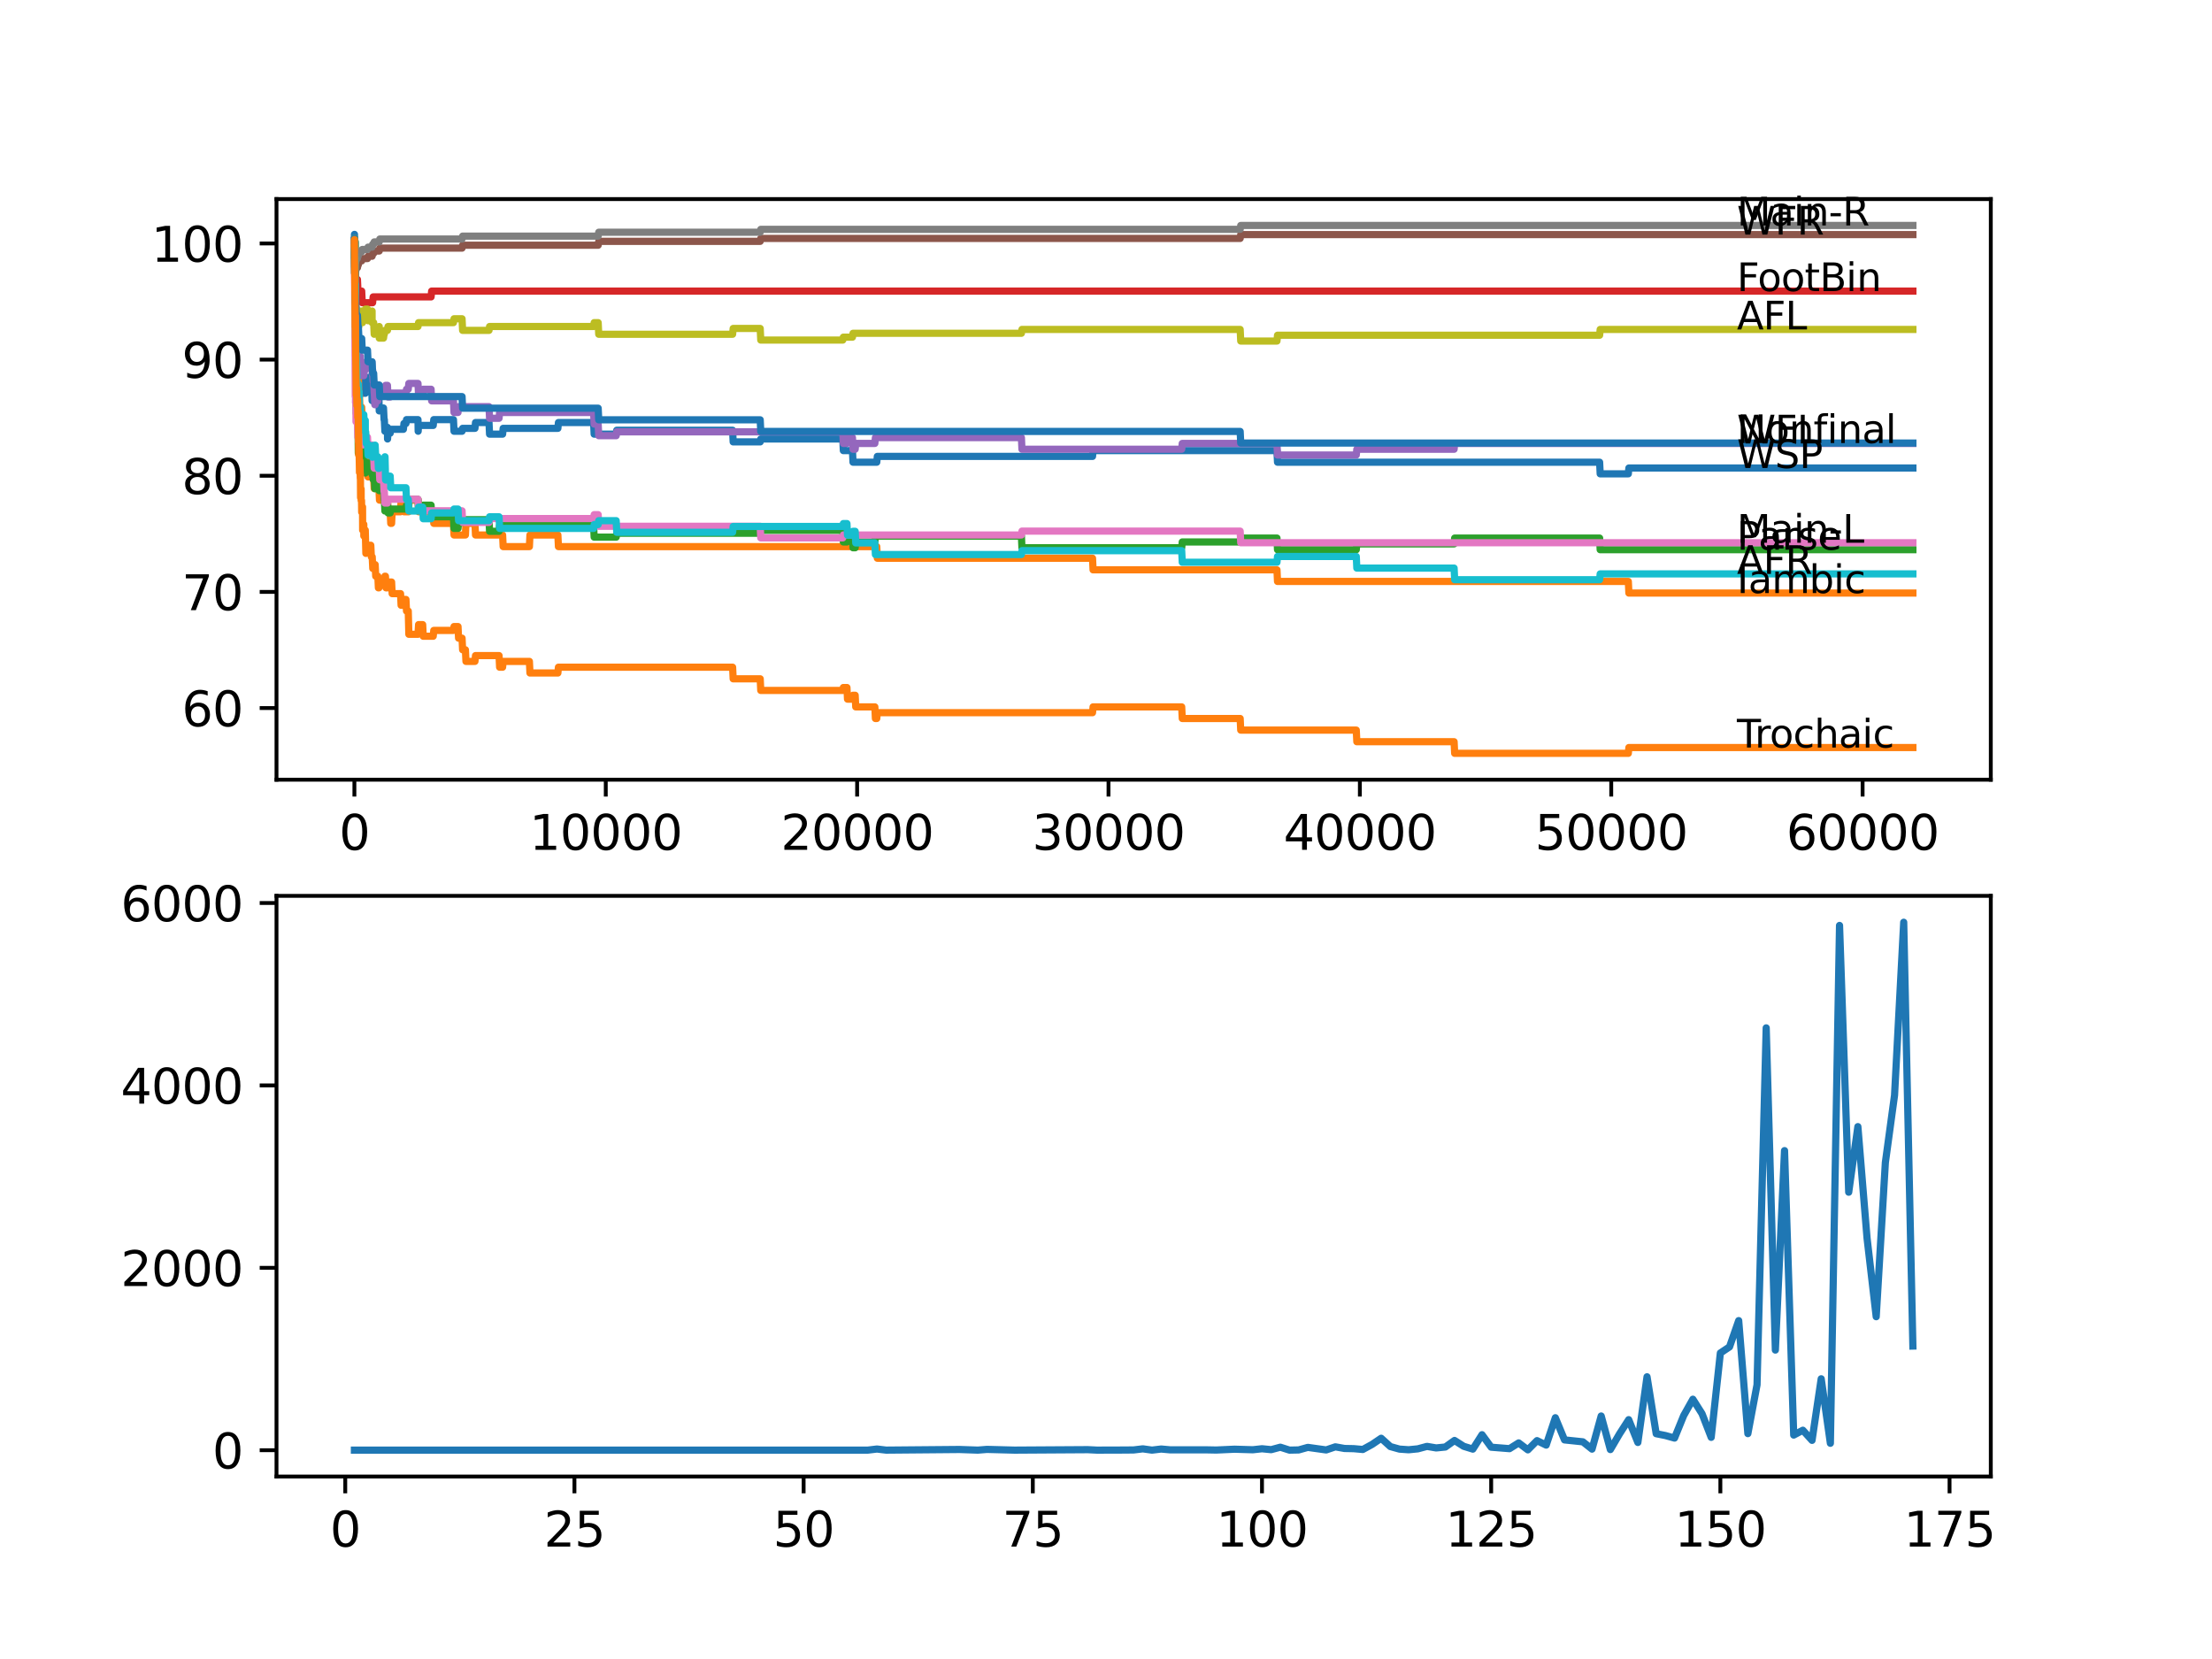 <?xml version="1.0" encoding="utf-8" standalone="no"?>
<!DOCTYPE svg PUBLIC "-//W3C//DTD SVG 1.1//EN"
  "http://www.w3.org/Graphics/SVG/1.1/DTD/svg11.dtd">
<svg xmlns:xlink="http://www.w3.org/1999/xlink" width="460.8pt" height="345.6pt" viewBox="0 0 460.8 345.6" xmlns="http://www.w3.org/2000/svg" version="1.1">
 <defs>
  <style type="text/css">*{stroke-linejoin: round; stroke-linecap: butt}</style>
 </defs>
 <g id="figure_1">
  <g id="patch_1">
   <path d="M 0 345.6 
L 460.8 345.6 
L 460.8 0 
L 0 0 
z
" style="fill: #ffffff"/>
  </g>
  <g id="axes_1">
   <g id="patch_2">
    <path d="M 57.6 162.432 
L 414.72 162.432 
L 414.72 41.472 
L 57.6 41.472 
z
" style="fill: #ffffff"/>
   </g>
   <g id="matplotlib.axis_1">
    <g id="xtick_1">
     <g id="line2d_1">
      <defs>
       <path id="m1c6909d248" d="M 0 0 
L 0 3.5 
" style="stroke: #000000; stroke-width: 0.8"/>
      </defs>
      <g>
       <use xlink:href="#m1c6909d248" x="73.827" y="162.432" style="stroke: #000000; stroke-width: 0.8"/>
      </g>
     </g>
     <g id="text_1">
      <!-- 0 -->
      <g transform="translate(70.646 177.03)scale(0.1 -0.1)">
       <defs>
        <path id="DejaVuSans-30" d="M 2034 4250 
Q 1547 4250 1301 3770 
Q 1056 3291 1056 2328 
Q 1056 1369 1301 889 
Q 1547 409 2034 409 
Q 2525 409 2770 889 
Q 3016 1369 3016 2328 
Q 3016 3291 2770 3770 
Q 2525 4250 2034 4250 
z
M 2034 4750 
Q 2819 4750 3233 4129 
Q 3647 3509 3647 2328 
Q 3647 1150 3233 529 
Q 2819 -91 2034 -91 
Q 1250 -91 836 529 
Q 422 1150 422 2328 
Q 422 3509 836 4129 
Q 1250 4750 2034 4750 
z
" transform="scale(0.016)"/>
       </defs>
       <use xlink:href="#DejaVuSans-30"/>
      </g>
     </g>
    </g>
    <g id="xtick_2">
     <g id="line2d_2">
      <g>
       <use xlink:href="#m1c6909d248" x="126.192" y="162.432" style="stroke: #000000; stroke-width: 0.8"/>
      </g>
     </g>
     <g id="text_2">
      <!-- 10000 -->
      <g transform="translate(110.286 177.03)scale(0.1 -0.1)">
       <defs>
        <path id="DejaVuSans-31" d="M 794 531 
L 1825 531 
L 1825 4091 
L 703 3866 
L 703 4441 
L 1819 4666 
L 2450 4666 
L 2450 531 
L 3481 531 
L 3481 0 
L 794 0 
L 794 531 
z
" transform="scale(0.016)"/>
       </defs>
       <use xlink:href="#DejaVuSans-31"/>
       <use xlink:href="#DejaVuSans-30" x="63.623"/>
       <use xlink:href="#DejaVuSans-30" x="127.246"/>
       <use xlink:href="#DejaVuSans-30" x="190.869"/>
       <use xlink:href="#DejaVuSans-30" x="254.492"/>
      </g>
     </g>
    </g>
    <g id="xtick_3">
     <g id="line2d_3">
      <g>
       <use xlink:href="#m1c6909d248" x="178.556" y="162.432" style="stroke: #000000; stroke-width: 0.8"/>
      </g>
     </g>
     <g id="text_3">
      <!-- 20000 -->
      <g transform="translate(162.65 177.03)scale(0.1 -0.1)">
       <defs>
        <path id="DejaVuSans-32" d="M 1228 531 
L 3431 531 
L 3431 0 
L 469 0 
L 469 531 
Q 828 903 1448 1529 
Q 2069 2156 2228 2338 
Q 2531 2678 2651 2914 
Q 2772 3150 2772 3378 
Q 2772 3750 2511 3984 
Q 2250 4219 1831 4219 
Q 1534 4219 1204 4116 
Q 875 4013 500 3803 
L 500 4441 
Q 881 4594 1212 4672 
Q 1544 4750 1819 4750 
Q 2544 4750 2975 4387 
Q 3406 4025 3406 3419 
Q 3406 3131 3298 2873 
Q 3191 2616 2906 2266 
Q 2828 2175 2409 1742 
Q 1991 1309 1228 531 
z
" transform="scale(0.016)"/>
       </defs>
       <use xlink:href="#DejaVuSans-32"/>
       <use xlink:href="#DejaVuSans-30" x="63.623"/>
       <use xlink:href="#DejaVuSans-30" x="127.246"/>
       <use xlink:href="#DejaVuSans-30" x="190.869"/>
       <use xlink:href="#DejaVuSans-30" x="254.492"/>
      </g>
     </g>
    </g>
    <g id="xtick_4">
     <g id="line2d_4">
      <g>
       <use xlink:href="#m1c6909d248" x="230.921" y="162.432" style="stroke: #000000; stroke-width: 0.8"/>
      </g>
     </g>
     <g id="text_4">
      <!-- 30000 -->
      <g transform="translate(215.015 177.03)scale(0.1 -0.1)">
       <defs>
        <path id="DejaVuSans-33" d="M 2597 2516 
Q 3050 2419 3304 2112 
Q 3559 1806 3559 1356 
Q 3559 666 3084 287 
Q 2609 -91 1734 -91 
Q 1441 -91 1130 -33 
Q 819 25 488 141 
L 488 750 
Q 750 597 1062 519 
Q 1375 441 1716 441 
Q 2309 441 2620 675 
Q 2931 909 2931 1356 
Q 2931 1769 2642 2001 
Q 2353 2234 1838 2234 
L 1294 2234 
L 1294 2753 
L 1863 2753 
Q 2328 2753 2575 2939 
Q 2822 3125 2822 3475 
Q 2822 3834 2567 4026 
Q 2313 4219 1838 4219 
Q 1578 4219 1281 4162 
Q 984 4106 628 3988 
L 628 4550 
Q 988 4650 1302 4700 
Q 1616 4750 1894 4750 
Q 2613 4750 3031 4423 
Q 3450 4097 3450 3541 
Q 3450 3153 3228 2886 
Q 3006 2619 2597 2516 
z
" transform="scale(0.016)"/>
       </defs>
       <use xlink:href="#DejaVuSans-33"/>
       <use xlink:href="#DejaVuSans-30" x="63.623"/>
       <use xlink:href="#DejaVuSans-30" x="127.246"/>
       <use xlink:href="#DejaVuSans-30" x="190.869"/>
       <use xlink:href="#DejaVuSans-30" x="254.492"/>
      </g>
     </g>
    </g>
    <g id="xtick_5">
     <g id="line2d_5">
      <g>
       <use xlink:href="#m1c6909d248" x="283.285" y="162.432" style="stroke: #000000; stroke-width: 0.8"/>
      </g>
     </g>
     <g id="text_5">
      <!-- 40000 -->
      <g transform="translate(267.379 177.03)scale(0.1 -0.1)">
       <defs>
        <path id="DejaVuSans-34" d="M 2419 4116 
L 825 1625 
L 2419 1625 
L 2419 4116 
z
M 2253 4666 
L 3047 4666 
L 3047 1625 
L 3713 1625 
L 3713 1100 
L 3047 1100 
L 3047 0 
L 2419 0 
L 2419 1100 
L 313 1100 
L 313 1709 
L 2253 4666 
z
" transform="scale(0.016)"/>
       </defs>
       <use xlink:href="#DejaVuSans-34"/>
       <use xlink:href="#DejaVuSans-30" x="63.623"/>
       <use xlink:href="#DejaVuSans-30" x="127.246"/>
       <use xlink:href="#DejaVuSans-30" x="190.869"/>
       <use xlink:href="#DejaVuSans-30" x="254.492"/>
      </g>
     </g>
    </g>
    <g id="xtick_6">
     <g id="line2d_6">
      <g>
       <use xlink:href="#m1c6909d248" x="335.65" y="162.432" style="stroke: #000000; stroke-width: 0.8"/>
      </g>
     </g>
     <g id="text_6">
      <!-- 50000 -->
      <g transform="translate(319.744 177.03)scale(0.1 -0.1)">
       <defs>
        <path id="DejaVuSans-35" d="M 691 4666 
L 3169 4666 
L 3169 4134 
L 1269 4134 
L 1269 2991 
Q 1406 3038 1543 3061 
Q 1681 3084 1819 3084 
Q 2600 3084 3056 2656 
Q 3513 2228 3513 1497 
Q 3513 744 3044 326 
Q 2575 -91 1722 -91 
Q 1428 -91 1123 -41 
Q 819 9 494 109 
L 494 744 
Q 775 591 1075 516 
Q 1375 441 1709 441 
Q 2250 441 2565 725 
Q 2881 1009 2881 1497 
Q 2881 1984 2565 2268 
Q 2250 2553 1709 2553 
Q 1456 2553 1204 2497 
Q 953 2441 691 2322 
L 691 4666 
z
" transform="scale(0.016)"/>
       </defs>
       <use xlink:href="#DejaVuSans-35"/>
       <use xlink:href="#DejaVuSans-30" x="63.623"/>
       <use xlink:href="#DejaVuSans-30" x="127.246"/>
       <use xlink:href="#DejaVuSans-30" x="190.869"/>
       <use xlink:href="#DejaVuSans-30" x="254.492"/>
      </g>
     </g>
    </g>
    <g id="xtick_7">
     <g id="line2d_7">
      <g>
       <use xlink:href="#m1c6909d248" x="388.014" y="162.432" style="stroke: #000000; stroke-width: 0.8"/>
      </g>
     </g>
     <g id="text_7">
      <!-- 60000 -->
      <g transform="translate(372.108 177.03)scale(0.1 -0.1)">
       <defs>
        <path id="DejaVuSans-36" d="M 2113 2584 
Q 1688 2584 1439 2293 
Q 1191 2003 1191 1497 
Q 1191 994 1439 701 
Q 1688 409 2113 409 
Q 2538 409 2786 701 
Q 3034 994 3034 1497 
Q 3034 2003 2786 2293 
Q 2538 2584 2113 2584 
z
M 3366 4563 
L 3366 3988 
Q 3128 4100 2886 4159 
Q 2644 4219 2406 4219 
Q 1781 4219 1451 3797 
Q 1122 3375 1075 2522 
Q 1259 2794 1537 2939 
Q 1816 3084 2150 3084 
Q 2853 3084 3261 2657 
Q 3669 2231 3669 1497 
Q 3669 778 3244 343 
Q 2819 -91 2113 -91 
Q 1303 -91 875 529 
Q 447 1150 447 2328 
Q 447 3434 972 4092 
Q 1497 4750 2381 4750 
Q 2619 4750 2861 4703 
Q 3103 4656 3366 4563 
z
" transform="scale(0.016)"/>
       </defs>
       <use xlink:href="#DejaVuSans-36"/>
       <use xlink:href="#DejaVuSans-30" x="63.623"/>
       <use xlink:href="#DejaVuSans-30" x="127.246"/>
       <use xlink:href="#DejaVuSans-30" x="190.869"/>
       <use xlink:href="#DejaVuSans-30" x="254.492"/>
      </g>
     </g>
    </g>
   </g>
   <g id="matplotlib.axis_2">
    <g id="ytick_1">
     <g id="line2d_8">
      <defs>
       <path id="m93d3dcad30" d="M 0 0 
L -3.5 0 
" style="stroke: #000000; stroke-width: 0.8"/>
      </defs>
      <g>
       <use xlink:href="#m93d3dcad30" x="57.6" y="147.498" style="stroke: #000000; stroke-width: 0.8"/>
      </g>
     </g>
     <g id="text_8">
      <!-- 60 -->
      <g transform="translate(37.875 151.297)scale(0.1 -0.1)">
       <use xlink:href="#DejaVuSans-36"/>
       <use xlink:href="#DejaVuSans-30" x="63.623"/>
      </g>
     </g>
    </g>
    <g id="ytick_2">
     <g id="line2d_9">
      <g>
       <use xlink:href="#m93d3dcad30" x="57.6" y="123.304" style="stroke: #000000; stroke-width: 0.8"/>
      </g>
     </g>
     <g id="text_9">
      <!-- 70 -->
      <g transform="translate(37.875 127.103)scale(0.1 -0.1)">
       <defs>
        <path id="DejaVuSans-37" d="M 525 4666 
L 3525 4666 
L 3525 4397 
L 1831 0 
L 1172 0 
L 2766 4134 
L 525 4134 
L 525 4666 
z
" transform="scale(0.016)"/>
       </defs>
       <use xlink:href="#DejaVuSans-37"/>
       <use xlink:href="#DejaVuSans-30" x="63.623"/>
      </g>
     </g>
    </g>
    <g id="ytick_3">
     <g id="line2d_10">
      <g>
       <use xlink:href="#m93d3dcad30" x="57.6" y="99.109" style="stroke: #000000; stroke-width: 0.8"/>
      </g>
     </g>
     <g id="text_10">
      <!-- 80 -->
      <g transform="translate(37.875 102.908)scale(0.1 -0.1)">
       <defs>
        <path id="DejaVuSans-38" d="M 2034 2216 
Q 1584 2216 1326 1975 
Q 1069 1734 1069 1313 
Q 1069 891 1326 650 
Q 1584 409 2034 409 
Q 2484 409 2743 651 
Q 3003 894 3003 1313 
Q 3003 1734 2745 1975 
Q 2488 2216 2034 2216 
z
M 1403 2484 
Q 997 2584 770 2862 
Q 544 3141 544 3541 
Q 544 4100 942 4425 
Q 1341 4750 2034 4750 
Q 2731 4750 3128 4425 
Q 3525 4100 3525 3541 
Q 3525 3141 3298 2862 
Q 3072 2584 2669 2484 
Q 3125 2378 3379 2068 
Q 3634 1759 3634 1313 
Q 3634 634 3220 271 
Q 2806 -91 2034 -91 
Q 1263 -91 848 271 
Q 434 634 434 1313 
Q 434 1759 690 2068 
Q 947 2378 1403 2484 
z
M 1172 3481 
Q 1172 3119 1398 2916 
Q 1625 2713 2034 2713 
Q 2441 2713 2670 2916 
Q 2900 3119 2900 3481 
Q 2900 3844 2670 4047 
Q 2441 4250 2034 4250 
Q 1625 4250 1398 4047 
Q 1172 3844 1172 3481 
z
" transform="scale(0.016)"/>
       </defs>
       <use xlink:href="#DejaVuSans-38"/>
       <use xlink:href="#DejaVuSans-30" x="63.623"/>
      </g>
     </g>
    </g>
    <g id="ytick_4">
     <g id="line2d_11">
      <g>
       <use xlink:href="#m93d3dcad30" x="57.6" y="74.915" style="stroke: #000000; stroke-width: 0.8"/>
      </g>
     </g>
     <g id="text_11">
      <!-- 90 -->
      <g transform="translate(37.875 78.714)scale(0.1 -0.1)">
       <defs>
        <path id="DejaVuSans-39" d="M 703 97 
L 703 672 
Q 941 559 1184 500 
Q 1428 441 1663 441 
Q 2288 441 2617 861 
Q 2947 1281 2994 2138 
Q 2813 1869 2534 1725 
Q 2256 1581 1919 1581 
Q 1219 1581 811 2004 
Q 403 2428 403 3163 
Q 403 3881 828 4315 
Q 1253 4750 1959 4750 
Q 2769 4750 3195 4129 
Q 3622 3509 3622 2328 
Q 3622 1225 3098 567 
Q 2575 -91 1691 -91 
Q 1453 -91 1209 -44 
Q 966 3 703 97 
z
M 1959 2075 
Q 2384 2075 2632 2365 
Q 2881 2656 2881 3163 
Q 2881 3666 2632 3958 
Q 2384 4250 1959 4250 
Q 1534 4250 1286 3958 
Q 1038 3666 1038 3163 
Q 1038 2656 1286 2365 
Q 1534 2075 1959 2075 
z
" transform="scale(0.016)"/>
       </defs>
       <use xlink:href="#DejaVuSans-39"/>
       <use xlink:href="#DejaVuSans-30" x="63.623"/>
      </g>
     </g>
    </g>
    <g id="ytick_5">
     <g id="line2d_12">
      <g>
       <use xlink:href="#m93d3dcad30" x="57.6" y="50.72" style="stroke: #000000; stroke-width: 0.8"/>
      </g>
     </g>
     <g id="text_12">
      <!-- 100 -->
      <g transform="translate(31.512 54.52)scale(0.1 -0.1)">
       <use xlink:href="#DejaVuSans-31"/>
       <use xlink:href="#DejaVuSans-30" x="63.623"/>
       <use xlink:href="#DejaVuSans-30" x="127.246"/>
      </g>
     </g>
    </g>
   </g>
   <g id="line2d_13">
    <path d="M 73.833 50.115 
L 73.843 48.825 
L 73.911 53.906 
L 73.917 53.906 
L 73.937 53.906 
L 73.995 50.478 
L 74.011 55.317 
L 74.016 55.317 
L 74.121 66.608 
L 74.147 66.205 
L 74.152 66.205 
L 74.184 64.189 
L 74.215 73.866 
L 74.22 73.06 
L 74.225 75.479 
L 74.325 73.261 
L 74.424 70.439 
L 74.435 72.858 
L 74.461 72.858 
L 74.513 77.697 
L 74.576 76.487 
L 74.592 76.487 
L 74.608 75.278 
L 74.629 80.117 
L 74.692 78.705 
L 74.712 78.705 
L 74.749 76.286 
L 74.781 79.915 
L 74.817 79.915 
L 74.88 79.915 
L 75.016 75.479 
L 75.037 75.479 
L 75.11 80.318 
L 75.152 79.512 
L 75.168 79.512 
L 75.294 77.697 
L 75.519 77.697 
L 75.524 77.092 
L 75.545 81.931 
L 75.592 81.931 
L 75.702 81.931 
L 75.823 79.512 
L 75.995 79.512 
L 76.095 81.931 
L 76.105 81.125 
L 76.184 81.125 
L 76.304 79.108 
L 76.556 79.108 
L 76.671 78.625 
L 77.242 78.625 
L 77.357 81.044 
L 77.451 81.044 
L 77.514 83.463 
L 77.561 82.052 
L 77.839 82.052 
L 77.954 81.568 
L 77.97 81.568 
L 78.085 83.988 
L 78.153 83.988 
L 78.268 83.181 
L 78.938 83.181 
L 79.001 85.601 
L 79.048 84.996 
L 79.891 84.996 
L 80.007 87.415 
L 80.064 87.415 
L 80.179 89.835 
L 80.205 89.835 
L 80.321 89.028 
L 80.713 89.028 
L 80.734 91.448 
L 80.823 90.238 
L 81.284 90.238 
L 81.399 89.431 
L 84.033 89.431 
L 84.149 88.222 
L 84.567 88.222 
L 84.683 87.415 
L 87.076 87.415 
L 87.112 89.835 
L 87.186 88.625 
L 90.249 88.625 
L 90.364 87.415 
L 94.464 87.415 
L 94.58 89.835 
L 96.255 89.835 
L 96.37 89.23 
L 98.941 89.23 
L 99.057 88.02 
L 101.869 88.02 
L 101.984 90.439 
L 104.702 90.439 
L 104.817 89.23 
L 116.217 89.23 
L 116.332 88.02 
L 123.658 88.02 
L 123.773 90.439 
L 128.365 90.439 
L 128.48 89.633 
L 152.615 89.633 
L 152.73 92.052 
L 158.365 92.052 
L 158.48 91.448 
L 175.566 91.448 
L 175.682 93.867 
L 177.582 93.867 
L 177.698 96.286 
L 182.646 96.286 
L 182.761 95.077 
L 227.591 95.077 
L 227.706 93.867 
L 266.016 93.867 
L 266.131 96.286 
L 333.231 96.286 
L 333.346 98.706 
L 339.211 98.706 
L 339.326 97.496 
L 398.487 97.496 
L 398.487 97.496 
" clip-path="url(#pbda5d80aff)" style="fill: none; stroke: #1f77b4; stroke-width: 1.5; stroke-linecap: square"/>
   </g>
   <g id="line2d_14">
    <path d="M 73.833 50.72 
L 73.911 55.801 
L 73.948 53.382 
L 73.953 53.382 
L 74.053 60.438 
L 74.074 58.019 
L 74.079 58.019 
L 74.21 67.697 
L 74.225 67.697 
L 74.351 77.375 
L 74.466 74.35 
L 74.513 74.35 
L 74.613 79.189 
L 74.629 76.77 
L 74.639 76.77 
L 74.749 84.028 
L 74.76 83.221 
L 74.765 83.221 
L 74.775 85.641 
L 74.791 82.415 
L 74.87 82.415 
L 74.885 82.415 
L 75.006 87.254 
L 75.037 87.254 
L 75.079 89.673 
L 75.147 87.254 
L 75.168 87.254 
L 75.231 89.673 
L 75.278 87.254 
L 75.315 87.254 
L 75.346 84.834 
L 75.425 87.254 
L 75.519 87.254 
L 75.634 89.673 
L 75.702 89.673 
L 75.823 94.512 
L 76.226 94.512 
L 76.341 96.932 
L 76.556 96.932 
L 76.671 99.351 
L 77.839 99.351 
L 77.954 101.771 
L 78.938 101.771 
L 79.053 104.19 
L 80.734 104.19 
L 80.85 106.609 
L 81.284 106.609 
L 81.399 109.029 
L 81.577 109.029 
L 81.693 106.609 
L 83.442 106.609 
L 83.557 104.19 
L 84.033 104.19 
L 84.149 106.609 
L 85.112 106.609 
L 85.227 104.19 
L 87.112 104.19 
L 87.228 106.609 
L 90.249 106.609 
L 90.364 109.029 
L 94.464 109.029 
L 94.58 111.448 
L 96.952 111.448 
L 97.067 109.029 
L 98.941 109.029 
L 99.057 111.448 
L 104.702 111.448 
L 104.817 113.868 
L 110.284 113.868 
L 110.399 111.448 
L 116.217 111.448 
L 116.332 113.868 
L 182.646 113.868 
L 182.761 116.287 
L 227.591 116.287 
L 227.706 118.707 
L 266.016 118.707 
L 266.131 121.126 
L 339.211 121.126 
L 339.326 123.546 
L 398.487 123.546 
L 398.487 123.546 
" clip-path="url(#pbda5d80aff)" style="fill: none; stroke: #ff7f0e; stroke-width: 1.5; stroke-linecap: square"/>
   </g>
   <g id="line2d_15">
    <path d="M 73.833 50.115 
L 73.838 50.115 
L 73.932 56.89 
L 73.885 49.632 
L 73.953 53.866 
L 73.958 53.866 
L 73.969 50.236 
L 74.011 64.753 
L 74.016 64.753 
L 74.152 76.85 
L 74.157 76.85 
L 74.168 75.641 
L 74.225 86.125 
L 74.231 85.318 
L 74.294 85.318 
L 74.424 82.294 
L 74.545 87.133 
L 74.566 87.133 
L 74.639 94.391 
L 74.681 90.964 
L 74.686 90.964 
L 74.749 89.754 
L 74.781 94.593 
L 74.801 94.593 
L 74.917 92.577 
L 75.069 92.577 
L 75.11 94.996 
L 75.178 93.585 
L 75.205 93.585 
L 75.32 96.004 
L 75.346 96.004 
L 75.461 95.52 
L 75.519 95.52 
L 75.54 94.915 
L 75.545 97.335 
L 75.613 97.335 
L 75.786 97.335 
L 75.901 96.125 
L 75.995 96.125 
L 76.095 98.545 
L 76.105 97.738 
L 76.184 97.738 
L 76.299 96.932 
L 76.556 96.932 
L 76.671 96.448 
L 77.451 96.448 
L 77.514 98.867 
L 77.561 97.456 
L 77.619 97.456 
L 77.734 99.875 
L 77.839 99.875 
L 77.954 99.391 
L 77.97 99.391 
L 78.085 101.811 
L 78.153 101.811 
L 78.268 101.004 
L 78.713 101.004 
L 78.828 99.795 
L 78.938 99.795 
L 79.001 102.214 
L 79.048 101.609 
L 79.891 101.609 
L 80.007 104.029 
L 80.064 104.029 
L 80.179 106.448 
L 80.205 106.448 
L 80.326 104.432 
L 80.713 104.432 
L 80.829 106.851 
L 81.284 106.851 
L 81.399 106.045 
L 84.567 106.045 
L 84.683 105.238 
L 85.049 105.238 
L 85.164 104.029 
L 87.076 104.029 
L 87.191 106.448 
L 88.05 106.448 
L 88.165 105.238 
L 89.804 105.238 
L 89.919 107.658 
L 94.464 107.658 
L 94.58 110.077 
L 95.412 110.077 
L 95.527 108.868 
L 96.255 108.868 
L 96.37 108.263 
L 101.869 108.263 
L 101.984 110.682 
L 103.963 110.682 
L 104.078 109.472 
L 123.658 109.472 
L 123.773 111.892 
L 128.365 111.892 
L 128.48 111.085 
L 158.365 111.085 
L 158.48 110.481 
L 175.566 110.481 
L 175.682 112.9 
L 176.436 112.9 
L 176.551 111.69 
L 177.582 111.69 
L 177.698 114.11 
L 178.148 114.11 
L 178.263 112.9 
L 182.248 112.9 
L 182.363 111.69 
L 212.777 111.69 
L 212.892 114.11 
L 246.169 114.11 
L 246.285 112.9 
L 258.349 112.9 
L 258.465 112.093 
L 266.016 112.093 
L 266.131 114.513 
L 282.537 114.513 
L 282.652 113.303 
L 302.917 113.303 
L 303.032 112.093 
L 333.231 112.093 
L 333.346 114.513 
L 398.487 114.513 
L 398.487 114.513 
" clip-path="url(#pbda5d80aff)" style="fill: none; stroke: #2ca02c; stroke-width: 1.5; stroke-linecap: square"/>
   </g>
   <g id="line2d_16">
    <path d="M 73.833 50.72 
L 73.869 50.72 
L 73.99 56.406 
L 73.995 56.406 
L 74.011 58.825 
L 74.105 58.221 
L 74.461 58.221 
L 74.576 60.64 
L 75.346 60.64 
L 75.461 63.059 
L 77.619 63.059 
L 77.734 61.85 
L 89.804 61.85 
L 89.919 60.64 
L 398.487 60.64 
L 398.487 60.64 
" clip-path="url(#pbda5d80aff)" style="fill: none; stroke: #d62728; stroke-width: 1.5; stroke-linecap: square"/>
   </g>
   <g id="line2d_17">
    <path d="M 73.833 50.115 
L 73.838 50.115 
L 73.974 62.535 
L 73.995 62.535 
L 74.11 70.197 
L 74.115 68.987 
L 74.121 68.987 
L 74.168 66.971 
L 74.189 71.81 
L 74.22 69.794 
L 74.225 72.213 
L 74.33 69.995 
L 74.372 69.995 
L 74.493 67.979 
L 74.566 67.979 
L 74.676 77.052 
L 74.692 76.245 
L 74.801 76.245 
L 74.917 74.229 
L 75.069 74.229 
L 75.11 76.649 
L 75.178 75.842 
L 75.346 75.842 
L 75.461 78.262 
L 75.786 78.262 
L 75.901 77.052 
L 76.095 77.052 
L 76.215 75.439 
L 77.451 75.439 
L 77.54 77.858 
L 77.561 77.052 
L 77.619 77.052 
L 77.734 79.471 
L 77.839 79.471 
L 77.954 81.891 
L 77.97 81.891 
L 78.085 84.31 
L 78.153 84.31 
L 78.268 83.504 
L 78.713 83.504 
L 78.828 82.294 
L 80.205 82.294 
L 80.326 80.278 
L 80.713 80.278 
L 80.829 82.697 
L 81.284 82.697 
L 81.399 81.891 
L 84.567 81.891 
L 84.683 81.084 
L 85.049 81.084 
L 85.164 79.875 
L 87.076 79.875 
L 87.191 82.294 
L 88.05 82.294 
L 88.165 81.084 
L 89.804 81.084 
L 89.919 83.504 
L 94.464 83.504 
L 94.58 85.923 
L 95.412 85.923 
L 95.527 84.713 
L 101.869 84.713 
L 101.984 87.133 
L 103.963 87.133 
L 104.078 85.923 
L 123.658 85.923 
L 123.773 88.343 
L 124.611 88.343 
L 124.726 90.762 
L 128.365 90.762 
L 128.48 89.956 
L 175.566 89.956 
L 175.682 92.375 
L 176.436 92.375 
L 176.551 91.165 
L 177.582 91.165 
L 177.698 93.585 
L 178.148 93.585 
L 178.263 92.375 
L 182.248 92.375 
L 182.363 91.165 
L 212.777 91.165 
L 212.892 93.585 
L 246.169 93.585 
L 246.285 92.375 
L 266.016 92.375 
L 266.131 94.794 
L 282.537 94.794 
L 282.652 93.585 
L 302.917 93.585 
L 303.032 92.375 
L 398.487 92.375 
L 398.487 92.375 
" clip-path="url(#pbda5d80aff)" style="fill: none; stroke: #9467bd; stroke-width: 1.5; stroke-linecap: square"/>
   </g>
   <g id="line2d_18">
    <path d="M 73.833 53.14 
L 73.854 53.14 
L 73.943 57.979 
L 73.969 56.567 
L 74.105 56.567 
L 74.22 55.761 
L 74.461 55.761 
L 74.576 55.156 
L 74.655 55.156 
L 74.77 54.349 
L 75.346 54.349 
L 75.461 53.866 
L 76.556 53.866 
L 76.671 53.382 
L 77.514 53.382 
L 77.629 52.777 
L 77.839 52.777 
L 77.954 52.293 
L 79.001 52.293 
L 79.116 51.688 
L 96.255 51.688 
L 96.37 51.083 
L 124.611 51.083 
L 124.726 50.277 
L 158.365 50.277 
L 158.48 49.672 
L 258.349 49.672 
L 258.465 48.865 
L 398.487 48.865 
L 398.487 48.865 
" clip-path="url(#pbda5d80aff)" style="fill: none; stroke: #8c564b; stroke-width: 1.5; stroke-linecap: square"/>
   </g>
   <g id="line2d_19">
    <path d="M 73.833 50.72 
L 74.011 82.617 
L 74.105 81.407 
L 74.053 83.826 
L 74.11 83.826 
L 74.115 83.826 
L 74.136 83.02 
L 74.163 87.859 
L 74.21 86.246 
L 74.424 86.246 
L 74.545 91.085 
L 74.566 91.085 
L 74.655 89.472 
L 74.66 91.891 
L 74.671 91.891 
L 74.775 91.891 
L 74.89 91.085 
L 75.037 91.085 
L 75.152 90.278 
L 75.346 90.278 
L 75.461 92.698 
L 75.524 92.698 
L 75.645 91.085 
L 76.556 91.085 
L 76.671 93.504 
L 77.451 93.504 
L 77.514 92.698 
L 77.519 95.117 
L 77.551 95.117 
L 77.839 95.117 
L 77.954 97.537 
L 79.001 97.537 
L 79.116 99.956 
L 79.891 99.956 
L 80.007 102.375 
L 80.064 102.375 
L 80.179 104.795 
L 80.713 104.795 
L 80.829 103.988 
L 87.076 103.988 
L 87.191 106.408 
L 96.255 106.408 
L 96.37 108.827 
L 101.869 108.827 
L 101.984 108.021 
L 123.658 108.021 
L 123.773 107.214 
L 124.611 107.214 
L 124.726 109.634 
L 158.365 109.634 
L 158.48 112.053 
L 175.566 112.053 
L 175.682 111.448 
L 212.777 111.448 
L 212.892 110.642 
L 258.349 110.642 
L 258.465 113.061 
L 398.487 113.061 
L 398.487 113.061 
" clip-path="url(#pbda5d80aff)" style="fill: none; stroke: #e377c2; stroke-width: 1.5; stroke-linecap: square"/>
   </g>
   <g id="line2d_20">
    <path d="M 73.833 53.14 
L 73.854 51.245 
L 73.911 54.269 
L 73.937 53.664 
L 73.943 56.083 
L 74.047 54.672 
L 74.105 54.672 
L 74.22 53.866 
L 74.461 53.866 
L 74.576 53.261 
L 74.655 53.261 
L 74.77 52.454 
L 75.346 52.454 
L 75.461 51.97 
L 76.556 51.97 
L 76.671 51.486 
L 77.514 51.486 
L 77.629 50.882 
L 77.839 50.882 
L 77.954 50.398 
L 79.001 50.398 
L 79.116 49.793 
L 96.255 49.793 
L 96.37 49.188 
L 124.611 49.188 
L 124.726 48.382 
L 158.365 48.382 
L 158.48 47.777 
L 258.349 47.777 
L 258.465 46.97 
L 398.487 46.97 
L 398.487 46.97 
" clip-path="url(#pbda5d80aff)" style="fill: none; stroke: #7f7f7f; stroke-width: 1.5; stroke-linecap: square"/>
   </g>
   <g id="line2d_21">
    <path d="M 73.833 50.72 
L 73.838 50.72 
L 73.859 49.632 
L 73.875 56.89 
L 73.917 53.503 
L 73.922 53.503 
L 74.068 70.439 
L 74.084 70.439 
L 74.105 68.019 
L 74.163 73.261 
L 74.178 72.455 
L 74.184 72.455 
L 74.314 67.213 
L 74.461 67.213 
L 74.503 69.632 
L 74.571 67.616 
L 74.608 67.616 
L 74.655 65.6 
L 74.66 68.019 
L 74.712 68.019 
L 74.749 68.019 
L 74.87 66.406 
L 75.037 66.406 
L 75.158 64.793 
L 75.346 64.793 
L 75.461 67.213 
L 75.524 67.213 
L 75.645 65.6 
L 75.995 65.6 
L 76.111 64.39 
L 76.556 64.39 
L 76.671 66.81 
L 77.242 66.81 
L 77.357 65.6 
L 77.451 65.6 
L 77.514 64.793 
L 77.519 67.213 
L 77.551 67.213 
L 77.839 67.213 
L 77.954 69.632 
L 77.97 69.632 
L 78.085 68.826 
L 78.938 68.826 
L 79.001 68.019 
L 79.006 70.439 
L 79.038 70.439 
L 79.891 70.439 
L 80.007 69.632 
L 80.064 69.632 
L 80.179 68.826 
L 80.713 68.826 
L 80.829 68.019 
L 87.076 68.019 
L 87.191 67.213 
L 94.464 67.213 
L 94.58 66.406 
L 96.255 66.406 
L 96.37 68.826 
L 101.869 68.826 
L 101.984 68.019 
L 123.658 68.019 
L 123.773 67.213 
L 124.611 67.213 
L 124.726 69.632 
L 152.615 69.632 
L 152.73 68.423 
L 158.365 68.423 
L 158.48 70.842 
L 175.566 70.842 
L 175.682 70.237 
L 177.582 70.237 
L 177.698 69.431 
L 212.777 69.431 
L 212.892 68.624 
L 258.349 68.624 
L 258.465 71.044 
L 266.016 71.044 
L 266.131 69.834 
L 333.231 69.834 
L 333.346 68.624 
L 398.487 68.624 
L 398.487 68.624 
" clip-path="url(#pbda5d80aff)" style="fill: none; stroke: #bcbd22; stroke-width: 1.5; stroke-linecap: square"/>
   </g>
   <g id="line2d_22">
    <path d="M 73.833 53.14 
L 73.838 53.14 
L 73.854 52.051 
L 73.896 55.68 
L 73.932 52.777 
L 73.969 62.455 
L 74.053 59.229 
L 74.068 59.229 
L 74.199 73.745 
L 74.205 72.536 
L 74.21 72.536 
L 74.215 71.729 
L 74.231 75.762 
L 74.294 75.762 
L 74.414 82.213 
L 74.424 82.213 
L 74.461 84.633 
L 74.534 82.818 
L 74.566 82.818 
L 74.639 79.996 
L 74.676 81.205 
L 74.686 83.625 
L 74.786 81.609 
L 74.801 81.609 
L 74.922 86.447 
L 75.037 86.447 
L 75.11 84.834 
L 75.116 87.254 
L 75.142 87.254 
L 75.168 87.254 
L 75.205 86.649 
L 75.21 89.068 
L 75.262 89.068 
L 75.346 89.068 
L 75.461 88.585 
L 75.519 88.585 
L 75.645 86.367 
L 75.786 86.367 
L 75.901 88.786 
L 75.995 88.786 
L 76.095 87.576 
L 76.1 89.996 
L 76.184 89.996 
L 76.299 92.415 
L 76.556 92.415 
L 76.671 94.835 
L 77.242 94.835 
L 77.357 93.625 
L 77.451 93.625 
L 77.54 92.819 
L 77.545 95.238 
L 77.551 95.238 
L 77.619 95.238 
L 77.734 94.028 
L 77.839 94.028 
L 77.954 93.544 
L 77.97 93.544 
L 78.085 92.738 
L 78.153 92.738 
L 78.268 95.157 
L 78.713 95.157 
L 78.828 97.577 
L 78.938 97.577 
L 79.053 96.77 
L 79.891 96.77 
L 80.007 95.964 
L 80.064 95.964 
L 80.179 95.157 
L 80.205 95.157 
L 80.326 99.996 
L 80.713 99.996 
L 80.829 99.19 
L 81.284 99.19 
L 81.399 101.609 
L 84.567 101.609 
L 84.683 104.029 
L 85.049 104.029 
L 85.164 106.448 
L 87.076 106.448 
L 87.191 105.642 
L 88.05 105.642 
L 88.165 108.061 
L 89.804 108.061 
L 89.919 106.851 
L 94.464 106.851 
L 94.58 106.045 
L 95.412 106.045 
L 95.527 108.464 
L 101.869 108.464 
L 101.984 107.658 
L 103.963 107.658 
L 104.078 110.077 
L 123.658 110.077 
L 123.773 109.271 
L 124.611 109.271 
L 124.726 108.464 
L 128.365 108.464 
L 128.48 110.884 
L 152.615 110.884 
L 152.73 109.674 
L 175.566 109.674 
L 175.682 109.069 
L 176.436 109.069 
L 176.551 111.489 
L 177.582 111.489 
L 177.698 110.682 
L 178.148 110.682 
L 178.263 113.102 
L 182.248 113.102 
L 182.363 115.521 
L 212.777 115.521 
L 212.892 114.715 
L 246.169 114.715 
L 246.285 117.134 
L 266.016 117.134 
L 266.131 115.924 
L 282.537 115.924 
L 282.652 118.344 
L 302.917 118.344 
L 303.032 120.763 
L 333.231 120.763 
L 333.346 119.553 
L 398.487 119.553 
L 398.487 119.553 
" clip-path="url(#pbda5d80aff)" style="fill: none; stroke: #17becf; stroke-width: 1.5; stroke-linecap: square"/>
   </g>
   <g id="line2d_23">
    <path d="M 73.833 50.115 
L 73.854 50.115 
L 73.859 49.632 
L 73.875 56.89 
L 73.89 56.89 
L 73.906 56.89 
L 73.922 56.406 
L 73.948 60.842 
L 74.063 63.261 
L 74.105 63.261 
L 74.22 65.681 
L 74.461 65.681 
L 74.576 68.1 
L 74.655 68.1 
L 74.77 70.519 
L 75.346 70.519 
L 75.461 72.939 
L 76.556 72.939 
L 76.671 75.358 
L 77.514 75.358 
L 77.629 77.778 
L 77.839 77.778 
L 77.954 80.197 
L 79.001 80.197 
L 79.116 82.617 
L 96.255 82.617 
L 96.37 85.036 
L 124.611 85.036 
L 124.726 87.456 
L 158.365 87.456 
L 158.48 89.875 
L 258.349 89.875 
L 258.465 92.294 
L 398.487 92.294 
L 398.487 92.294 
" clip-path="url(#pbda5d80aff)" style="fill: none; stroke: #1f77b4; stroke-width: 1.5; stroke-linecap: square"/>
   </g>
   <g id="line2d_24">
    <path d="M 73.833 50.72 
L 73.843 49.914 
L 73.885 56.567 
L 74.021 68.181 
L 74.032 68.181 
L 74.053 65.761 
L 74.1 74.229 
L 74.11 74.229 
L 74.22 82.294 
L 74.236 81.488 
L 74.294 81.488 
L 74.299 80.883 
L 74.356 84.512 
L 74.377 84.512 
L 74.424 84.512 
L 74.503 83.302 
L 74.524 86.931 
L 74.592 86.931 
L 74.613 85.722 
L 74.671 89.956 
L 74.676 89.956 
L 74.712 94.794 
L 74.791 93.585 
L 74.801 93.585 
L 74.885 98.424 
L 74.917 97.214 
L 74.953 97.214 
L 74.974 96.004 
L 75.053 99.633 
L 75.069 99.633 
L 75.079 98.827 
L 75.116 103.666 
L 75.152 103.666 
L 75.168 103.666 
L 75.231 101.851 
L 75.236 104.271 
L 75.273 104.271 
L 75.315 104.271 
L 75.346 106.69 
L 75.43 106.206 
L 75.519 106.206 
L 75.524 105.601 
L 75.545 110.44 
L 75.592 110.44 
L 75.702 110.44 
L 75.786 109.23 
L 75.791 111.65 
L 75.812 110.44 
L 76.095 110.44 
L 76.215 115.279 
L 76.226 115.279 
L 76.341 114.069 
L 76.556 114.069 
L 76.671 113.585 
L 77.242 113.585 
L 77.357 116.005 
L 77.54 116.005 
L 77.655 118.424 
L 77.97 118.424 
L 78.085 117.618 
L 78.153 117.618 
L 78.268 120.037 
L 78.713 120.037 
L 78.828 122.457 
L 78.938 122.457 
L 79.053 121.65 
L 79.891 121.65 
L 80.007 120.844 
L 80.064 120.844 
L 80.179 120.037 
L 80.295 120.037 
L 80.41 122.457 
L 80.734 122.457 
L 80.85 121.247 
L 81.577 121.247 
L 81.693 123.666 
L 83.442 123.666 
L 83.557 126.086 
L 84.033 126.086 
L 84.149 124.876 
L 84.567 124.876 
L 84.683 127.296 
L 85.049 127.296 
L 85.17 132.135 
L 87.076 132.135 
L 87.196 130.118 
L 88.05 130.118 
L 88.165 132.538 
L 90.249 132.538 
L 90.364 131.328 
L 94.464 131.328 
L 94.58 130.522 
L 95.412 130.522 
L 95.527 132.941 
L 96.255 132.941 
L 96.37 135.36 
L 96.952 135.36 
L 97.067 137.78 
L 98.941 137.78 
L 99.057 136.57 
L 103.963 136.57 
L 104.078 138.99 
L 104.702 138.99 
L 104.817 137.78 
L 110.284 137.78 
L 110.399 140.199 
L 116.217 140.199 
L 116.332 138.99 
L 152.615 138.99 
L 152.73 141.409 
L 158.365 141.409 
L 158.48 143.829 
L 175.566 143.829 
L 175.682 143.224 
L 176.436 143.224 
L 176.551 145.643 
L 177.582 145.643 
L 177.698 144.837 
L 178.148 144.837 
L 178.263 147.256 
L 182.248 147.256 
L 182.363 149.675 
L 182.646 149.675 
L 182.761 148.466 
L 227.591 148.466 
L 227.706 147.256 
L 246.169 147.256 
L 246.285 149.675 
L 258.349 149.675 
L 258.465 152.095 
L 282.537 152.095 
L 282.652 154.514 
L 302.917 154.514 
L 303.032 156.934 
L 339.211 156.934 
L 339.326 155.724 
L 398.487 155.724 
L 398.487 155.724 
" clip-path="url(#pbda5d80aff)" style="fill: none; stroke: #ff7f0e; stroke-width: 1.5; stroke-linecap: square"/>
   </g>
   <g id="patch_3">
    <path d="M 57.6 162.432 
L 57.6 41.472 
" style="fill: none; stroke: #000000; stroke-width: 0.8; stroke-linejoin: miter; stroke-linecap: square"/>
   </g>
   <g id="patch_4">
    <path d="M 414.72 162.432 
L 414.72 41.472 
" style="fill: none; stroke: #000000; stroke-width: 0.8; stroke-linejoin: miter; stroke-linecap: square"/>
   </g>
   <g id="patch_5">
    <path d="M 57.6 162.432 
L 414.72 162.432 
" style="fill: none; stroke: #000000; stroke-width: 0.8; stroke-linejoin: miter; stroke-linecap: square"/>
   </g>
   <g id="patch_6">
    <path d="M 57.6 41.472 
L 414.72 41.472 
" style="fill: none; stroke: #000000; stroke-width: 0.8; stroke-linejoin: miter; stroke-linecap: square"/>
   </g>
   <g id="text_13">
    <!-- WSP -->
    <g transform="translate(361.832 97.496)scale(0.08 -0.08)">
     <defs>
      <path id="DejaVuSans-57" d="M 213 4666 
L 850 4666 
L 1831 722 
L 2809 4666 
L 3519 4666 
L 4500 722 
L 5478 4666 
L 6119 4666 
L 4947 0 
L 4153 0 
L 3169 4050 
L 2175 0 
L 1381 0 
L 213 4666 
z
" transform="scale(0.016)"/>
      <path id="DejaVuSans-53" d="M 3425 4513 
L 3425 3897 
Q 3066 4069 2747 4153 
Q 2428 4238 2131 4238 
Q 1616 4238 1336 4038 
Q 1056 3838 1056 3469 
Q 1056 3159 1242 3001 
Q 1428 2844 1947 2747 
L 2328 2669 
Q 3034 2534 3370 2195 
Q 3706 1856 3706 1288 
Q 3706 609 3251 259 
Q 2797 -91 1919 -91 
Q 1588 -91 1214 -16 
Q 841 59 441 206 
L 441 856 
Q 825 641 1194 531 
Q 1563 422 1919 422 
Q 2459 422 2753 634 
Q 3047 847 3047 1241 
Q 3047 1584 2836 1778 
Q 2625 1972 2144 2069 
L 1759 2144 
Q 1053 2284 737 2584 
Q 422 2884 422 3419 
Q 422 4038 858 4394 
Q 1294 4750 2059 4750 
Q 2388 4750 2728 4690 
Q 3069 4631 3425 4513 
z
" transform="scale(0.016)"/>
      <path id="DejaVuSans-50" d="M 1259 4147 
L 1259 2394 
L 2053 2394 
Q 2494 2394 2734 2622 
Q 2975 2850 2975 3272 
Q 2975 3691 2734 3919 
Q 2494 4147 2053 4147 
L 1259 4147 
z
M 628 4666 
L 2053 4666 
Q 2838 4666 3239 4311 
Q 3641 3956 3641 3272 
Q 3641 2581 3239 2228 
Q 2838 1875 2053 1875 
L 1259 1875 
L 1259 0 
L 628 0 
L 628 4666 
z
" transform="scale(0.016)"/>
     </defs>
     <use xlink:href="#DejaVuSans-57"/>
     <use xlink:href="#DejaVuSans-53" x="98.877"/>
     <use xlink:href="#DejaVuSans-50" x="162.354"/>
    </g>
   </g>
   <g id="text_14">
    <!-- Iambic -->
    <g transform="translate(361.832 123.546)scale(0.08 -0.08)">
     <defs>
      <path id="DejaVuSans-49" d="M 628 4666 
L 1259 4666 
L 1259 0 
L 628 0 
L 628 4666 
z
" transform="scale(0.016)"/>
      <path id="DejaVuSans-61" d="M 2194 1759 
Q 1497 1759 1228 1600 
Q 959 1441 959 1056 
Q 959 750 1161 570 
Q 1363 391 1709 391 
Q 2188 391 2477 730 
Q 2766 1069 2766 1631 
L 2766 1759 
L 2194 1759 
z
M 3341 1997 
L 3341 0 
L 2766 0 
L 2766 531 
Q 2569 213 2275 61 
Q 1981 -91 1556 -91 
Q 1019 -91 701 211 
Q 384 513 384 1019 
Q 384 1609 779 1909 
Q 1175 2209 1959 2209 
L 2766 2209 
L 2766 2266 
Q 2766 2663 2505 2880 
Q 2244 3097 1772 3097 
Q 1472 3097 1187 3025 
Q 903 2953 641 2809 
L 641 3341 
Q 956 3463 1253 3523 
Q 1550 3584 1831 3584 
Q 2591 3584 2966 3190 
Q 3341 2797 3341 1997 
z
" transform="scale(0.016)"/>
      <path id="DejaVuSans-6d" d="M 3328 2828 
Q 3544 3216 3844 3400 
Q 4144 3584 4550 3584 
Q 5097 3584 5394 3201 
Q 5691 2819 5691 2113 
L 5691 0 
L 5113 0 
L 5113 2094 
Q 5113 2597 4934 2840 
Q 4756 3084 4391 3084 
Q 3944 3084 3684 2787 
Q 3425 2491 3425 1978 
L 3425 0 
L 2847 0 
L 2847 2094 
Q 2847 2600 2669 2842 
Q 2491 3084 2119 3084 
Q 1678 3084 1418 2786 
Q 1159 2488 1159 1978 
L 1159 0 
L 581 0 
L 581 3500 
L 1159 3500 
L 1159 2956 
Q 1356 3278 1631 3431 
Q 1906 3584 2284 3584 
Q 2666 3584 2933 3390 
Q 3200 3197 3328 2828 
z
" transform="scale(0.016)"/>
      <path id="DejaVuSans-62" d="M 3116 1747 
Q 3116 2381 2855 2742 
Q 2594 3103 2138 3103 
Q 1681 3103 1420 2742 
Q 1159 2381 1159 1747 
Q 1159 1113 1420 752 
Q 1681 391 2138 391 
Q 2594 391 2855 752 
Q 3116 1113 3116 1747 
z
M 1159 2969 
Q 1341 3281 1617 3432 
Q 1894 3584 2278 3584 
Q 2916 3584 3314 3078 
Q 3713 2572 3713 1747 
Q 3713 922 3314 415 
Q 2916 -91 2278 -91 
Q 1894 -91 1617 61 
Q 1341 213 1159 525 
L 1159 0 
L 581 0 
L 581 4863 
L 1159 4863 
L 1159 2969 
z
" transform="scale(0.016)"/>
      <path id="DejaVuSans-69" d="M 603 3500 
L 1178 3500 
L 1178 0 
L 603 0 
L 603 3500 
z
M 603 4863 
L 1178 4863 
L 1178 4134 
L 603 4134 
L 603 4863 
z
" transform="scale(0.016)"/>
      <path id="DejaVuSans-63" d="M 3122 3366 
L 3122 2828 
Q 2878 2963 2633 3030 
Q 2388 3097 2138 3097 
Q 1578 3097 1268 2742 
Q 959 2388 959 1747 
Q 959 1106 1268 751 
Q 1578 397 2138 397 
Q 2388 397 2633 464 
Q 2878 531 3122 666 
L 3122 134 
Q 2881 22 2623 -34 
Q 2366 -91 2075 -91 
Q 1284 -91 818 406 
Q 353 903 353 1747 
Q 353 2603 823 3093 
Q 1294 3584 2113 3584 
Q 2378 3584 2631 3529 
Q 2884 3475 3122 3366 
z
" transform="scale(0.016)"/>
     </defs>
     <use xlink:href="#DejaVuSans-49"/>
     <use xlink:href="#DejaVuSans-61" x="29.492"/>
     <use xlink:href="#DejaVuSans-6d" x="90.771"/>
     <use xlink:href="#DejaVuSans-62" x="188.184"/>
     <use xlink:href="#DejaVuSans-69" x="251.66"/>
     <use xlink:href="#DejaVuSans-63" x="279.443"/>
    </g>
   </g>
   <g id="text_15">
    <!-- Parse -->
    <g transform="translate(361.832 114.513)scale(0.08 -0.08)">
     <defs>
      <path id="DejaVuSans-72" d="M 2631 2963 
Q 2534 3019 2420 3045 
Q 2306 3072 2169 3072 
Q 1681 3072 1420 2755 
Q 1159 2438 1159 1844 
L 1159 0 
L 581 0 
L 581 3500 
L 1159 3500 
L 1159 2956 
Q 1341 3275 1631 3429 
Q 1922 3584 2338 3584 
Q 2397 3584 2469 3576 
Q 2541 3569 2628 3553 
L 2631 2963 
z
" transform="scale(0.016)"/>
      <path id="DejaVuSans-73" d="M 2834 3397 
L 2834 2853 
Q 2591 2978 2328 3040 
Q 2066 3103 1784 3103 
Q 1356 3103 1142 2972 
Q 928 2841 928 2578 
Q 928 2378 1081 2264 
Q 1234 2150 1697 2047 
L 1894 2003 
Q 2506 1872 2764 1633 
Q 3022 1394 3022 966 
Q 3022 478 2636 193 
Q 2250 -91 1575 -91 
Q 1294 -91 989 -36 
Q 684 19 347 128 
L 347 722 
Q 666 556 975 473 
Q 1284 391 1588 391 
Q 1994 391 2212 530 
Q 2431 669 2431 922 
Q 2431 1156 2273 1281 
Q 2116 1406 1581 1522 
L 1381 1569 
Q 847 1681 609 1914 
Q 372 2147 372 2553 
Q 372 3047 722 3315 
Q 1072 3584 1716 3584 
Q 2034 3584 2315 3537 
Q 2597 3491 2834 3397 
z
" transform="scale(0.016)"/>
      <path id="DejaVuSans-65" d="M 3597 1894 
L 3597 1613 
L 953 1613 
Q 991 1019 1311 708 
Q 1631 397 2203 397 
Q 2534 397 2845 478 
Q 3156 559 3463 722 
L 3463 178 
Q 3153 47 2828 -22 
Q 2503 -91 2169 -91 
Q 1331 -91 842 396 
Q 353 884 353 1716 
Q 353 2575 817 3079 
Q 1281 3584 2069 3584 
Q 2775 3584 3186 3129 
Q 3597 2675 3597 1894 
z
M 3022 2063 
Q 3016 2534 2758 2815 
Q 2500 3097 2075 3097 
Q 1594 3097 1305 2825 
Q 1016 2553 972 2059 
L 3022 2063 
z
" transform="scale(0.016)"/>
     </defs>
     <use xlink:href="#DejaVuSans-50"/>
     <use xlink:href="#DejaVuSans-61" x="55.803"/>
     <use xlink:href="#DejaVuSans-72" x="117.082"/>
     <use xlink:href="#DejaVuSans-73" x="158.195"/>
     <use xlink:href="#DejaVuSans-65" x="210.295"/>
    </g>
   </g>
   <g id="text_16">
    <!-- FootBin -->
    <g transform="translate(361.832 60.64)scale(0.08 -0.08)">
     <defs>
      <path id="DejaVuSans-46" d="M 628 4666 
L 3309 4666 
L 3309 4134 
L 1259 4134 
L 1259 2759 
L 3109 2759 
L 3109 2228 
L 1259 2228 
L 1259 0 
L 628 0 
L 628 4666 
z
" transform="scale(0.016)"/>
      <path id="DejaVuSans-6f" d="M 1959 3097 
Q 1497 3097 1228 2736 
Q 959 2375 959 1747 
Q 959 1119 1226 758 
Q 1494 397 1959 397 
Q 2419 397 2687 759 
Q 2956 1122 2956 1747 
Q 2956 2369 2687 2733 
Q 2419 3097 1959 3097 
z
M 1959 3584 
Q 2709 3584 3137 3096 
Q 3566 2609 3566 1747 
Q 3566 888 3137 398 
Q 2709 -91 1959 -91 
Q 1206 -91 779 398 
Q 353 888 353 1747 
Q 353 2609 779 3096 
Q 1206 3584 1959 3584 
z
" transform="scale(0.016)"/>
      <path id="DejaVuSans-74" d="M 1172 4494 
L 1172 3500 
L 2356 3500 
L 2356 3053 
L 1172 3053 
L 1172 1153 
Q 1172 725 1289 603 
Q 1406 481 1766 481 
L 2356 481 
L 2356 0 
L 1766 0 
Q 1100 0 847 248 
Q 594 497 594 1153 
L 594 3053 
L 172 3053 
L 172 3500 
L 594 3500 
L 594 4494 
L 1172 4494 
z
" transform="scale(0.016)"/>
      <path id="DejaVuSans-42" d="M 1259 2228 
L 1259 519 
L 2272 519 
Q 2781 519 3026 730 
Q 3272 941 3272 1375 
Q 3272 1813 3026 2020 
Q 2781 2228 2272 2228 
L 1259 2228 
z
M 1259 4147 
L 1259 2741 
L 2194 2741 
Q 2656 2741 2882 2914 
Q 3109 3088 3109 3444 
Q 3109 3797 2882 3972 
Q 2656 4147 2194 4147 
L 1259 4147 
z
M 628 4666 
L 2241 4666 
Q 2963 4666 3353 4366 
Q 3744 4066 3744 3513 
Q 3744 3084 3544 2831 
Q 3344 2578 2956 2516 
Q 3422 2416 3680 2098 
Q 3938 1781 3938 1306 
Q 3938 681 3513 340 
Q 3088 0 2303 0 
L 628 0 
L 628 4666 
z
" transform="scale(0.016)"/>
      <path id="DejaVuSans-6e" d="M 3513 2113 
L 3513 0 
L 2938 0 
L 2938 2094 
Q 2938 2591 2744 2837 
Q 2550 3084 2163 3084 
Q 1697 3084 1428 2787 
Q 1159 2491 1159 1978 
L 1159 0 
L 581 0 
L 581 3500 
L 1159 3500 
L 1159 2956 
Q 1366 3272 1645 3428 
Q 1925 3584 2291 3584 
Q 2894 3584 3203 3211 
Q 3513 2838 3513 2113 
z
" transform="scale(0.016)"/>
     </defs>
     <use xlink:href="#DejaVuSans-46"/>
     <use xlink:href="#DejaVuSans-6f" x="53.895"/>
     <use xlink:href="#DejaVuSans-6f" x="115.076"/>
     <use xlink:href="#DejaVuSans-74" x="176.258"/>
     <use xlink:href="#DejaVuSans-42" x="215.467"/>
     <use xlink:href="#DejaVuSans-69" x="284.07"/>
     <use xlink:href="#DejaVuSans-6e" x="311.854"/>
    </g>
   </g>
   <g id="text_17">
    <!-- WFL -->
    <g transform="translate(361.832 92.375)scale(0.08 -0.08)">
     <defs>
      <path id="DejaVuSans-4c" d="M 628 4666 
L 1259 4666 
L 1259 531 
L 3531 531 
L 3531 0 
L 628 0 
L 628 4666 
z
" transform="scale(0.016)"/>
     </defs>
     <use xlink:href="#DejaVuSans-57"/>
     <use xlink:href="#DejaVuSans-46" x="98.877"/>
     <use xlink:href="#DejaVuSans-4c" x="156.396"/>
    </g>
   </g>
   <g id="text_18">
    <!-- WFR -->
    <g transform="translate(361.832 48.865)scale(0.08 -0.08)">
     <defs>
      <path id="DejaVuSans-52" d="M 2841 2188 
Q 3044 2119 3236 1894 
Q 3428 1669 3622 1275 
L 4263 0 
L 3584 0 
L 2988 1197 
Q 2756 1666 2539 1819 
Q 2322 1972 1947 1972 
L 1259 1972 
L 1259 0 
L 628 0 
L 628 4666 
L 2053 4666 
Q 2853 4666 3247 4331 
Q 3641 3997 3641 3322 
Q 3641 2881 3436 2590 
Q 3231 2300 2841 2188 
z
M 1259 4147 
L 1259 2491 
L 2053 2491 
Q 2509 2491 2742 2702 
Q 2975 2913 2975 3322 
Q 2975 3731 2742 3939 
Q 2509 4147 2053 4147 
L 1259 4147 
z
" transform="scale(0.016)"/>
     </defs>
     <use xlink:href="#DejaVuSans-57"/>
     <use xlink:href="#DejaVuSans-46" x="98.877"/>
     <use xlink:href="#DejaVuSans-52" x="156.396"/>
    </g>
   </g>
   <g id="text_19">
    <!-- Main-L -->
    <g transform="translate(361.832 113.061)scale(0.08 -0.08)">
     <defs>
      <path id="DejaVuSans-4d" d="M 628 4666 
L 1569 4666 
L 2759 1491 
L 3956 4666 
L 4897 4666 
L 4897 0 
L 4281 0 
L 4281 4097 
L 3078 897 
L 2444 897 
L 1241 4097 
L 1241 0 
L 628 0 
L 628 4666 
z
" transform="scale(0.016)"/>
      <path id="DejaVuSans-2d" d="M 313 2009 
L 1997 2009 
L 1997 1497 
L 313 1497 
L 313 2009 
z
" transform="scale(0.016)"/>
     </defs>
     <use xlink:href="#DejaVuSans-4d"/>
     <use xlink:href="#DejaVuSans-61" x="86.279"/>
     <use xlink:href="#DejaVuSans-69" x="147.559"/>
     <use xlink:href="#DejaVuSans-6e" x="175.342"/>
     <use xlink:href="#DejaVuSans-2d" x="238.721"/>
     <use xlink:href="#DejaVuSans-4c" x="274.805"/>
    </g>
   </g>
   <g id="text_20">
    <!-- Main-R -->
    <g transform="translate(361.832 46.97)scale(0.08 -0.08)">
     <use xlink:href="#DejaVuSans-4d"/>
     <use xlink:href="#DejaVuSans-61" x="86.279"/>
     <use xlink:href="#DejaVuSans-69" x="147.559"/>
     <use xlink:href="#DejaVuSans-6e" x="175.342"/>
     <use xlink:href="#DejaVuSans-2d" x="238.721"/>
     <use xlink:href="#DejaVuSans-52" x="274.805"/>
    </g>
   </g>
   <g id="text_21">
    <!-- AFL -->
    <g transform="translate(361.832 68.624)scale(0.08 -0.08)">
     <defs>
      <path id="DejaVuSans-41" d="M 2188 4044 
L 1331 1722 
L 3047 1722 
L 2188 4044 
z
M 1831 4666 
L 2547 4666 
L 4325 0 
L 3669 0 
L 3244 1197 
L 1141 1197 
L 716 0 
L 50 0 
L 1831 4666 
z
" transform="scale(0.016)"/>
     </defs>
     <use xlink:href="#DejaVuSans-41"/>
     <use xlink:href="#DejaVuSans-46" x="68.408"/>
     <use xlink:href="#DejaVuSans-4c" x="125.928"/>
    </g>
   </g>
   <g id="text_22">
    <!-- AFR -->
    <g transform="translate(361.832 119.553)scale(0.08 -0.08)">
     <use xlink:href="#DejaVuSans-41"/>
     <use xlink:href="#DejaVuSans-46" x="68.408"/>
     <use xlink:href="#DejaVuSans-52" x="125.928"/>
    </g>
   </g>
   <g id="text_23">
    <!-- Nonfinal -->
    <g transform="translate(361.832 92.294)scale(0.08 -0.08)">
     <defs>
      <path id="DejaVuSans-4e" d="M 628 4666 
L 1478 4666 
L 3547 763 
L 3547 4666 
L 4159 4666 
L 4159 0 
L 3309 0 
L 1241 3903 
L 1241 0 
L 628 0 
L 628 4666 
z
" transform="scale(0.016)"/>
      <path id="DejaVuSans-66" d="M 2375 4863 
L 2375 4384 
L 1825 4384 
Q 1516 4384 1395 4259 
Q 1275 4134 1275 3809 
L 1275 3500 
L 2222 3500 
L 2222 3053 
L 1275 3053 
L 1275 0 
L 697 0 
L 697 3053 
L 147 3053 
L 147 3500 
L 697 3500 
L 697 3744 
Q 697 4328 969 4595 
Q 1241 4863 1831 4863 
L 2375 4863 
z
" transform="scale(0.016)"/>
      <path id="DejaVuSans-6c" d="M 603 4863 
L 1178 4863 
L 1178 0 
L 603 0 
L 603 4863 
z
" transform="scale(0.016)"/>
     </defs>
     <use xlink:href="#DejaVuSans-4e"/>
     <use xlink:href="#DejaVuSans-6f" x="74.805"/>
     <use xlink:href="#DejaVuSans-6e" x="135.986"/>
     <use xlink:href="#DejaVuSans-66" x="199.365"/>
     <use xlink:href="#DejaVuSans-69" x="234.57"/>
     <use xlink:href="#DejaVuSans-6e" x="262.354"/>
     <use xlink:href="#DejaVuSans-61" x="325.732"/>
     <use xlink:href="#DejaVuSans-6c" x="387.012"/>
    </g>
   </g>
   <g id="text_24">
    <!-- Trochaic -->
    <g transform="translate(361.832 155.724)scale(0.08 -0.08)">
     <defs>
      <path id="DejaVuSans-54" d="M -19 4666 
L 3928 4666 
L 3928 4134 
L 2272 4134 
L 2272 0 
L 1638 0 
L 1638 4134 
L -19 4134 
L -19 4666 
z
" transform="scale(0.016)"/>
      <path id="DejaVuSans-68" d="M 3513 2113 
L 3513 0 
L 2938 0 
L 2938 2094 
Q 2938 2591 2744 2837 
Q 2550 3084 2163 3084 
Q 1697 3084 1428 2787 
Q 1159 2491 1159 1978 
L 1159 0 
L 581 0 
L 581 4863 
L 1159 4863 
L 1159 2956 
Q 1366 3272 1645 3428 
Q 1925 3584 2291 3584 
Q 2894 3584 3203 3211 
Q 3513 2838 3513 2113 
z
" transform="scale(0.016)"/>
     </defs>
     <use xlink:href="#DejaVuSans-54"/>
     <use xlink:href="#DejaVuSans-72" x="46.334"/>
     <use xlink:href="#DejaVuSans-6f" x="85.197"/>
     <use xlink:href="#DejaVuSans-63" x="146.379"/>
     <use xlink:href="#DejaVuSans-68" x="201.359"/>
     <use xlink:href="#DejaVuSans-61" x="264.738"/>
     <use xlink:href="#DejaVuSans-69" x="326.018"/>
     <use xlink:href="#DejaVuSans-63" x="353.801"/>
    </g>
   </g>
  </g>
  <g id="axes_2">
   <g id="patch_7">
    <path d="M 57.6 307.584 
L 414.72 307.584 
L 414.72 186.624 
L 57.6 186.624 
z
" style="fill: #ffffff"/>
   </g>
   <g id="matplotlib.axis_3">
    <g id="xtick_8">
     <g id="line2d_25">
      <g>
       <use xlink:href="#m1c6909d248" x="71.923" y="307.584" style="stroke: #000000; stroke-width: 0.8"/>
      </g>
     </g>
     <g id="text_25">
      <!-- 0 -->
      <g transform="translate(68.742 322.182)scale(0.1 -0.1)">
       <use xlink:href="#DejaVuSans-30"/>
      </g>
     </g>
    </g>
    <g id="xtick_9">
     <g id="line2d_26">
      <g>
       <use xlink:href="#m1c6909d248" x="119.666" y="307.584" style="stroke: #000000; stroke-width: 0.8"/>
      </g>
     </g>
     <g id="text_26">
      <!-- 25 -->
      <g transform="translate(113.304 322.182)scale(0.1 -0.1)">
       <use xlink:href="#DejaVuSans-32"/>
       <use xlink:href="#DejaVuSans-35" x="63.623"/>
      </g>
     </g>
    </g>
    <g id="xtick_10">
     <g id="line2d_27">
      <g>
       <use xlink:href="#m1c6909d248" x="167.41" y="307.584" style="stroke: #000000; stroke-width: 0.8"/>
      </g>
     </g>
     <g id="text_27">
      <!-- 50 -->
      <g transform="translate(161.047 322.182)scale(0.1 -0.1)">
       <use xlink:href="#DejaVuSans-35"/>
       <use xlink:href="#DejaVuSans-30" x="63.623"/>
      </g>
     </g>
    </g>
    <g id="xtick_11">
     <g id="line2d_28">
      <g>
       <use xlink:href="#m1c6909d248" x="215.153" y="307.584" style="stroke: #000000; stroke-width: 0.8"/>
      </g>
     </g>
     <g id="text_28">
      <!-- 75 -->
      <g transform="translate(208.79 322.182)scale(0.1 -0.1)">
       <use xlink:href="#DejaVuSans-37"/>
       <use xlink:href="#DejaVuSans-35" x="63.623"/>
      </g>
     </g>
    </g>
    <g id="xtick_12">
     <g id="line2d_29">
      <g>
       <use xlink:href="#m1c6909d248" x="262.896" y="307.584" style="stroke: #000000; stroke-width: 0.8"/>
      </g>
     </g>
     <g id="text_29">
      <!-- 100 -->
      <g transform="translate(253.353 322.182)scale(0.1 -0.1)">
       <use xlink:href="#DejaVuSans-31"/>
       <use xlink:href="#DejaVuSans-30" x="63.623"/>
       <use xlink:href="#DejaVuSans-30" x="127.246"/>
      </g>
     </g>
    </g>
    <g id="xtick_13">
     <g id="line2d_30">
      <g>
       <use xlink:href="#m1c6909d248" x="310.64" y="307.584" style="stroke: #000000; stroke-width: 0.8"/>
      </g>
     </g>
     <g id="text_30">
      <!-- 125 -->
      <g transform="translate(301.096 322.182)scale(0.1 -0.1)">
       <use xlink:href="#DejaVuSans-31"/>
       <use xlink:href="#DejaVuSans-32" x="63.623"/>
       <use xlink:href="#DejaVuSans-35" x="127.246"/>
      </g>
     </g>
    </g>
    <g id="xtick_14">
     <g id="line2d_31">
      <g>
       <use xlink:href="#m1c6909d248" x="358.383" y="307.584" style="stroke: #000000; stroke-width: 0.8"/>
      </g>
     </g>
     <g id="text_31">
      <!-- 150 -->
      <g transform="translate(348.839 322.182)scale(0.1 -0.1)">
       <use xlink:href="#DejaVuSans-31"/>
       <use xlink:href="#DejaVuSans-35" x="63.623"/>
       <use xlink:href="#DejaVuSans-30" x="127.246"/>
      </g>
     </g>
    </g>
    <g id="xtick_15">
     <g id="line2d_32">
      <g>
       <use xlink:href="#m1c6909d248" x="406.126" y="307.584" style="stroke: #000000; stroke-width: 0.8"/>
      </g>
     </g>
     <g id="text_32">
      <!-- 175 -->
      <g transform="translate(396.582 322.182)scale(0.1 -0.1)">
       <use xlink:href="#DejaVuSans-31"/>
       <use xlink:href="#DejaVuSans-37" x="63.623"/>
       <use xlink:href="#DejaVuSans-35" x="127.246"/>
      </g>
     </g>
    </g>
   </g>
   <g id="matplotlib.axis_4">
    <g id="ytick_6">
     <g id="line2d_33">
      <g>
       <use xlink:href="#m93d3dcad30" x="57.6" y="302.105" style="stroke: #000000; stroke-width: 0.8"/>
      </g>
     </g>
     <g id="text_33">
      <!-- 0 -->
      <g transform="translate(44.237 305.904)scale(0.1 -0.1)">
       <use xlink:href="#DejaVuSans-30"/>
      </g>
     </g>
    </g>
    <g id="ytick_7">
     <g id="line2d_34">
      <g>
       <use xlink:href="#m93d3dcad30" x="57.6" y="264.108" style="stroke: #000000; stroke-width: 0.8"/>
      </g>
     </g>
     <g id="text_34">
      <!-- 2000 -->
      <g transform="translate(25.15 267.907)scale(0.1 -0.1)">
       <use xlink:href="#DejaVuSans-32"/>
       <use xlink:href="#DejaVuSans-30" x="63.623"/>
       <use xlink:href="#DejaVuSans-30" x="127.246"/>
       <use xlink:href="#DejaVuSans-30" x="190.869"/>
      </g>
     </g>
    </g>
    <g id="ytick_8">
     <g id="line2d_35">
      <g>
       <use xlink:href="#m93d3dcad30" x="57.6" y="226.111" style="stroke: #000000; stroke-width: 0.8"/>
      </g>
     </g>
     <g id="text_35">
      <!-- 4000 -->
      <g transform="translate(25.15 229.91)scale(0.1 -0.1)">
       <use xlink:href="#DejaVuSans-34"/>
       <use xlink:href="#DejaVuSans-30" x="63.623"/>
       <use xlink:href="#DejaVuSans-30" x="127.246"/>
       <use xlink:href="#DejaVuSans-30" x="190.869"/>
      </g>
     </g>
    </g>
    <g id="ytick_9">
     <g id="line2d_36">
      <g>
       <use xlink:href="#m93d3dcad30" x="57.6" y="188.113" style="stroke: #000000; stroke-width: 0.8"/>
      </g>
     </g>
     <g id="text_36">
      <!-- 6000 -->
      <g transform="translate(25.15 191.913)scale(0.1 -0.1)">
       <use xlink:href="#DejaVuSans-36"/>
       <use xlink:href="#DejaVuSans-30" x="63.623"/>
       <use xlink:href="#DejaVuSans-30" x="127.246"/>
       <use xlink:href="#DejaVuSans-30" x="190.869"/>
      </g>
     </g>
    </g>
   </g>
   <g id="line2d_37">
    <path d="M 73.833 302.086 
L 180.778 302.086 
L 182.687 301.858 
L 184.597 302.086 
L 199.875 301.953 
L 203.695 302.086 
L 205.604 301.934 
L 211.333 302.086 
L 226.611 301.991 
L 228.521 302.086 
L 234.25 302.067 
L 236.16 302.048 
L 238.07 301.82 
L 239.979 302.086 
L 241.889 301.858 
L 243.799 302.029 
L 251.438 302.029 
L 253.348 302.067 
L 257.167 301.896 
L 260.987 302.01 
L 262.896 301.801 
L 264.806 301.991 
L 266.716 301.478 
L 268.625 302.086 
L 270.535 302.048 
L 272.445 301.516 
L 276.264 302.048 
L 278.174 301.402 
L 280.084 301.744 
L 281.994 301.782 
L 283.903 301.953 
L 285.813 300.908 
L 287.723 299.616 
L 289.633 301.345 
L 291.542 301.877 
L 293.452 302.01 
L 295.362 301.82 
L 297.271 301.307 
L 299.181 301.63 
L 301.091 301.44 
L 303.001 300.072 
L 304.91 301.288 
L 306.82 301.877 
L 308.73 298.875 
L 310.64 301.478 
L 314.459 301.782 
L 316.369 300.585 
L 318.279 302.029 
L 320.188 300.11 
L 322.098 301.041 
L 324.008 295.341 
L 325.917 299.958 
L 329.737 300.357 
L 331.647 301.877 
L 333.556 294.98 
L 335.466 301.972 
L 337.376 298.704 
L 339.286 295.74 
L 341.195 300.49 
L 343.105 286.811 
L 345.015 298.666 
L 346.924 299.046 
L 348.834 299.578 
L 350.744 294.885 
L 352.654 291.485 
L 354.563 294.505 
L 356.473 299.426 
L 358.383 281.852 
L 360.293 280.579 
L 362.202 275.108 
L 364.112 298.647 
L 366.022 288.483 
L 367.932 214.123 
L 369.841 281.244 
L 371.751 239.695 
L 373.661 298.951 
L 375.57 297.944 
L 377.48 300.053 
L 379.39 287.229 
L 381.3 300.661 
L 383.209 192.787 
L 385.119 248.358 
L 387.029 234.698 
L 388.939 257.914 
L 390.848 274.291 
L 392.758 242.164 
L 394.668 228.162 
L 396.578 192.122 
L 398.487 280.408 
L 398.487 280.408 
" clip-path="url(#p9208e5fb2b)" style="fill: none; stroke: #1f77b4; stroke-width: 1.5; stroke-linecap: square"/>
   </g>
   <g id="patch_8">
    <path d="M 57.6 307.584 
L 57.6 186.624 
" style="fill: none; stroke: #000000; stroke-width: 0.8; stroke-linejoin: miter; stroke-linecap: square"/>
   </g>
   <g id="patch_9">
    <path d="M 414.72 307.584 
L 414.72 186.624 
" style="fill: none; stroke: #000000; stroke-width: 0.8; stroke-linejoin: miter; stroke-linecap: square"/>
   </g>
   <g id="patch_10">
    <path d="M 57.6 307.584 
L 414.72 307.584 
" style="fill: none; stroke: #000000; stroke-width: 0.8; stroke-linejoin: miter; stroke-linecap: square"/>
   </g>
   <g id="patch_11">
    <path d="M 57.6 186.624 
L 414.72 186.624 
" style="fill: none; stroke: #000000; stroke-width: 0.8; stroke-linejoin: miter; stroke-linecap: square"/>
   </g>
  </g>
 </g>
 <defs>
  <clipPath id="pbda5d80aff">
   <rect x="57.6" y="41.472" width="357.12" height="120.96"/>
  </clipPath>
  <clipPath id="p9208e5fb2b">
   <rect x="57.6" y="186.624" width="357.12" height="120.96"/>
  </clipPath>
 </defs>
</svg>
